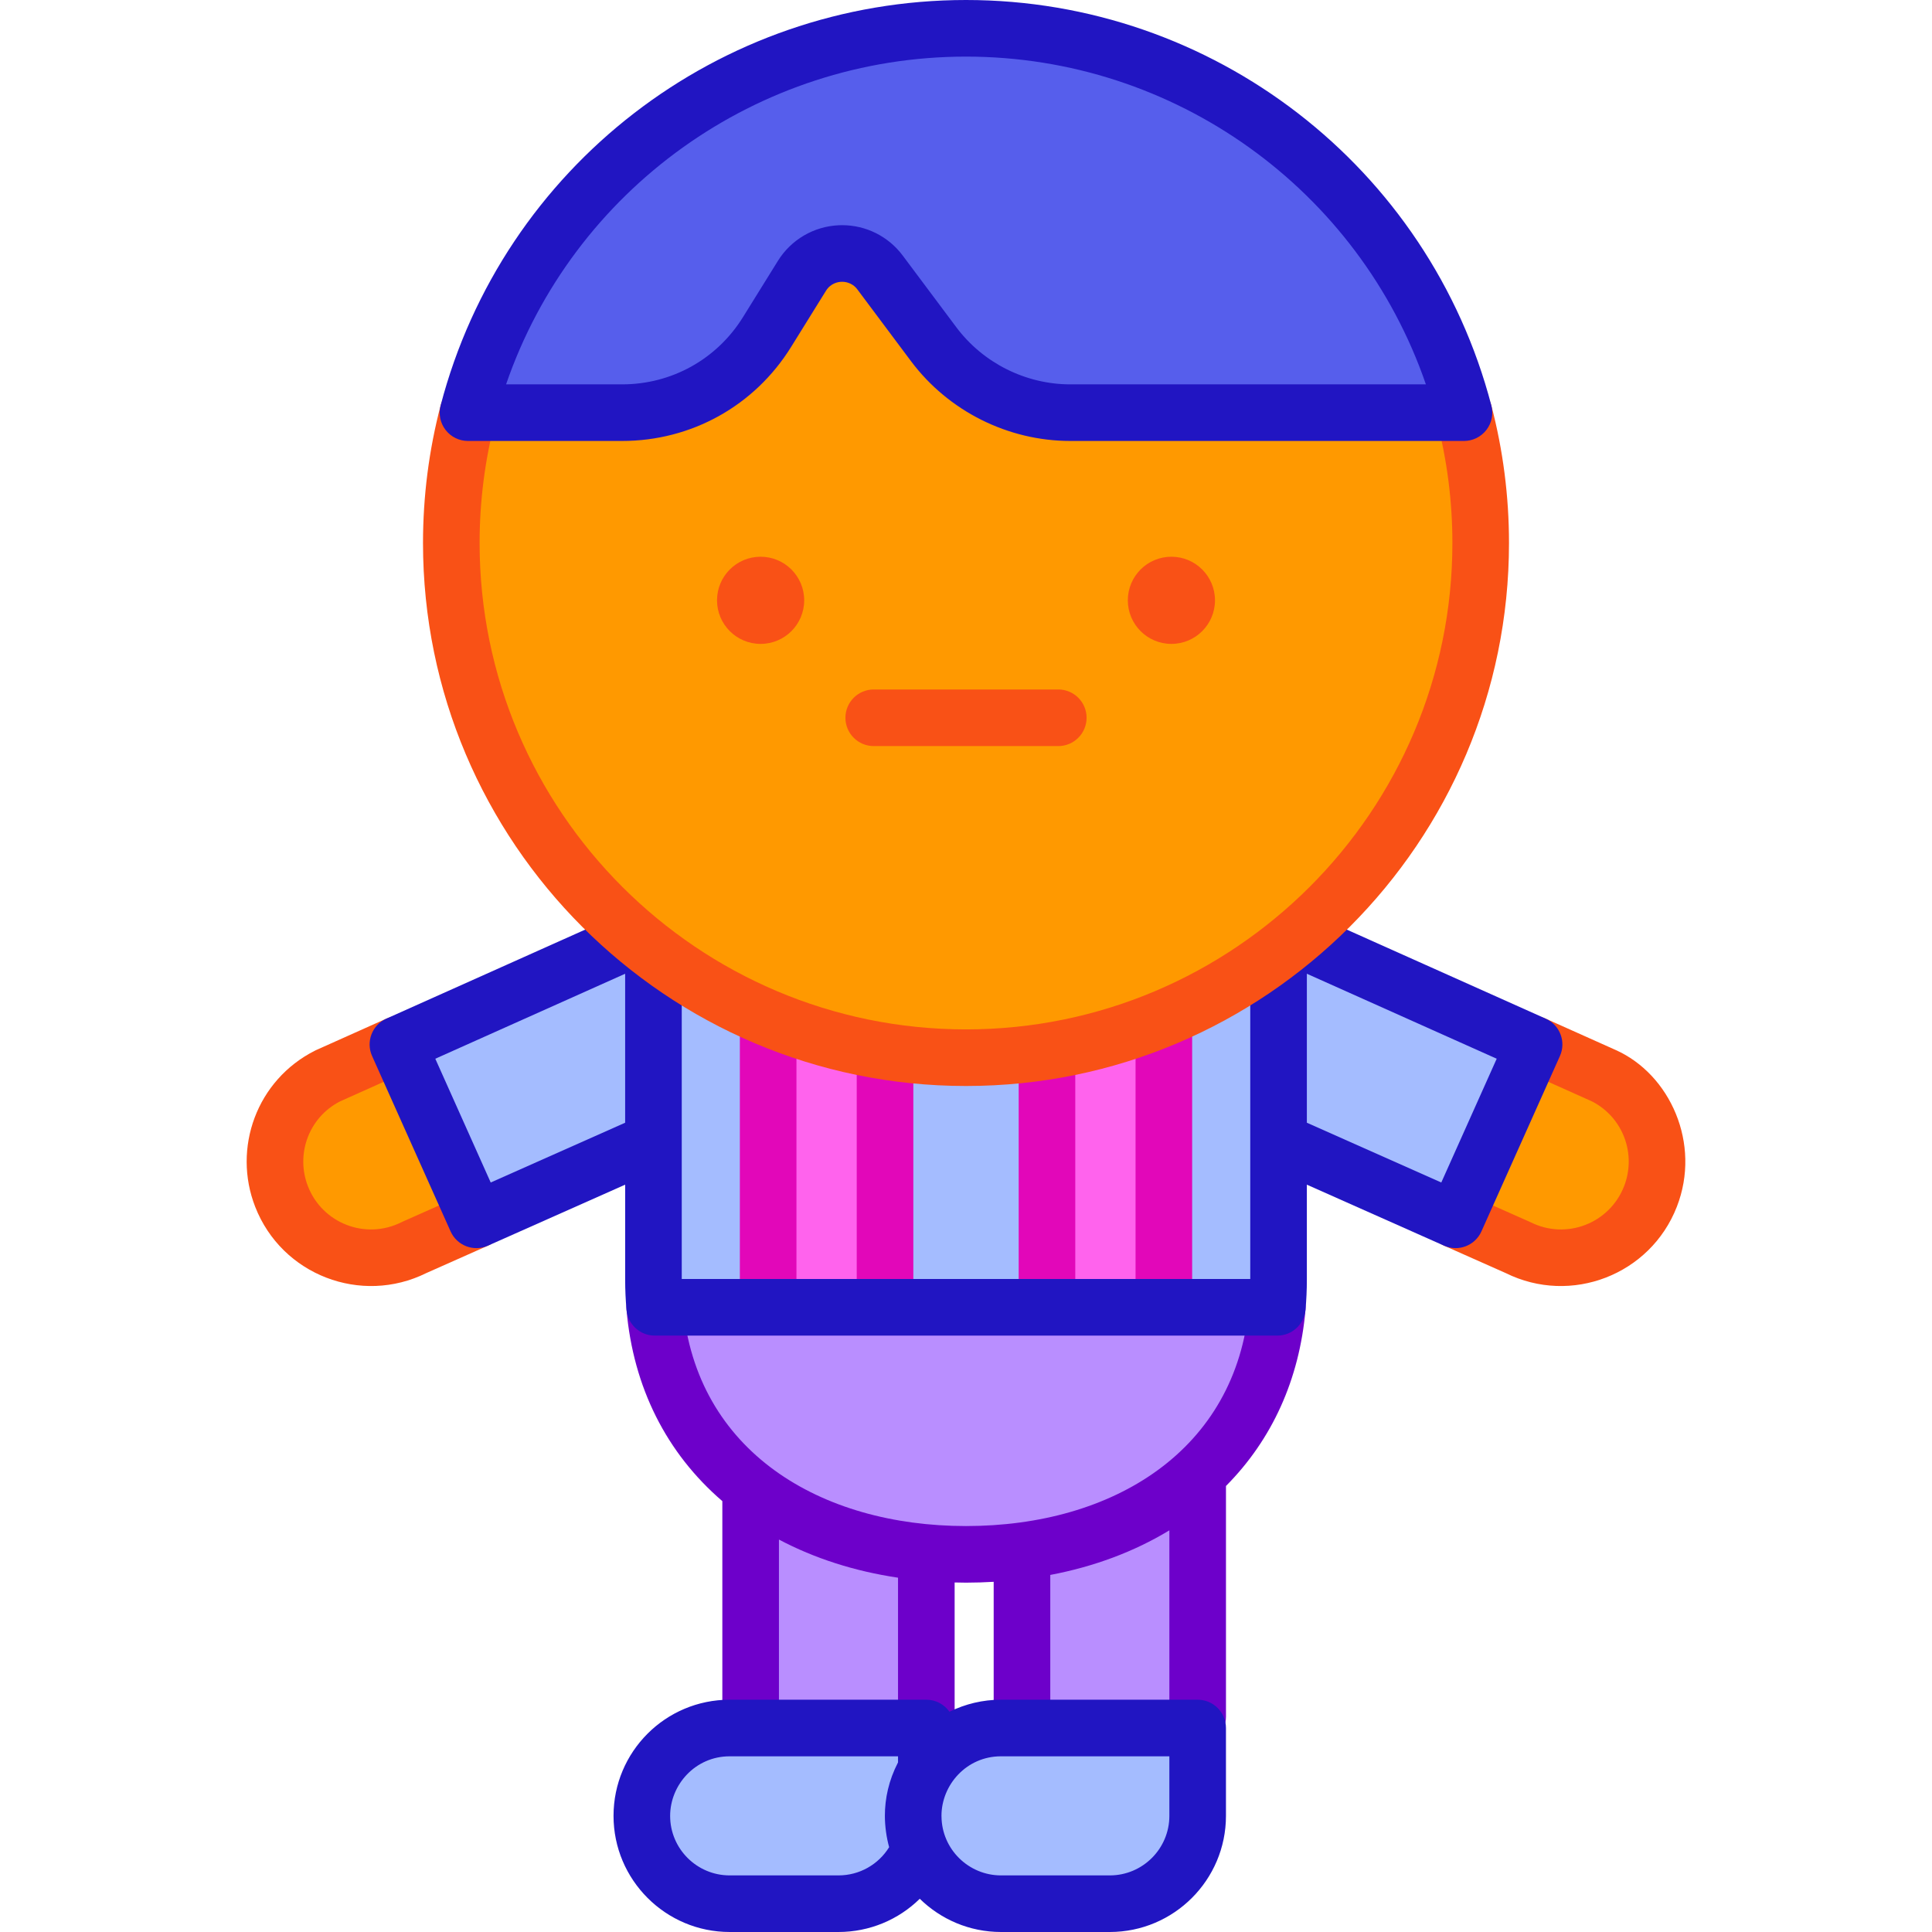 <svg id="Capa_1" enable-background="new 0 0 512 512" height="512" viewBox="0 0 512 512" width="512" xmlns="http://www.w3.org/2000/svg"><g><path d="m72.875 307.857c0 3.076.561 6.213 1.744 9.239 5.451 13.979 21.745 20.242 35.152 13.498l16.484-7.325-20.803-46.475-18.548 8.306c-8.828 4.429-14.029 13.378-14.029 22.757z" fill="#f90"/><path d="m439.127 307.857c0 3.076-.561 6.213-1.744 9.239-5.451 13.979-21.745 20.242-35.152 13.498l-16.484-7.325 20.803-46.475 18.548 8.307c8.829 4.428 14.029 13.377 14.029 22.756z" fill="#f90"/><g><path d="m67.631 319.821c-6.063-15.515.341-33.613 15.909-41.424.099-.049.197-.096.298-.141l18.548-8.307c3.779-1.693 8.218-.001 9.91 3.779 1.693 3.78.001 8.217-3.779 9.91l-18.385 8.234c-8.398 4.301-11.804 14.114-8.528 22.494 3.852 9.875 15.318 14.295 24.797 9.528.106-.054.215-.105.324-.154l16.483-7.325c3.787-1.682 8.218.023 9.899 3.808 1.683 3.785-.022 8.217-3.808 9.899l-16.33 7.257c-17.265 8.558-38.288.52-45.338-17.558z" fill="#f95116"/></g><g><path d="m399.033 337.379-16.331-7.257c-3.785-1.682-5.49-6.114-3.808-9.899s6.114-5.49 9.899-3.808c12.613 5.607 16.564 7.355 16.809 7.479 9.452 4.755 20.935.372 24.795-9.523 3.323-8.516-.238-18.255-8.526-22.499l-18.386-8.234c-3.78-1.693-5.473-6.13-3.779-9.91 1.693-3.781 6.134-5.471 9.91-3.779l18.549 8.307c14.382 6.423 22.754 24.795 16.206 41.569-7.03 18.023-28.031 26.134-45.338 17.554z" fill="#f95116"/></g><path d="m338.831 252.273v50.133l46.916 20.863 20.803-46.475-63.078-28.237c-1.38 1.155-2.785 2.282-4.212 3.381z" fill="#a4bcff"/><path d="m173.171 252.273v50.133l-46.916 20.863-20.803-46.475 63.078-28.237c1.38 1.155 2.785 2.282 4.212 3.381z" fill="#a4bcff"/><g fill="#b98eff"><path d="m270.835 410.962v46.978h46.56v-67.307c-12.001 11.05-28.235 17.937-46.56 20.329z"/><path d="m198.927 394.267v63.673h46.56v-46.504c-17.947-1.626-34.096-7.454-46.56-17.169z"/><path d="m173.502 346.446c3.708 42.307 39.231 65.475 82.499 65.475s78.792-23.168 82.5-65.475z"/></g><path d="m256.001 280.301c-31.232 0-59.91-10.462-82.83-28.015v86.815c0 2.475.11 4.93.331 7.345h164.999c.22-2.415.331-4.87.331-7.345v-86.818c-22.907 17.548-51.575 28.018-82.831 28.018z" fill="#a4bcff"/><path d="m277.459 278.622v67.824h30.974v-76.577c-9.788 4.077-20.162 7.049-30.974 8.753z" fill="#ff63ed"/><path d="m203.569 269.867v76.578h30.974v-67.825c-10.808-1.703-21.183-4.675-30.974-8.753z" fill="#ff63ed"/><path d="m392.401 143.9c0 74.88-60.61 136.4-136.4 136.4-75.68 0-136.4-61.39-136.4-136.4 0-11.92 1.53-23.5 4.42-34.54h40.84c15.64 0 30.18-8.09 38.42-21.38l9.24-14.88c4.65-7.5 15.4-7.97 20.69-.9l14.22 19.02c8.54 11.41 21.96 18.14 36.22 18.14h104.32c2.9 11.05 4.43 22.62 4.43 34.54z" fill="#f90"/><path d="m387.971 109.36h-104.32c-14.26 0-27.68-6.73-36.22-18.14l-14.22-19.02c-5.29-7.07-16.04-6.6-20.69.9l-9.24 14.88c-8.24 13.29-22.78 21.38-38.42 21.38h-40.84c15.26-58.43 68.33-101.86 131.98-101.86 63.73 0 116.72 43.5 131.97 101.86z" fill="#565eec"/><circle cx="310.434" cy="159.089" fill="#f95116" r="11.549"/><g><path d="m280.456 197.717h-48.91c-4.143 0-7.5-3.358-7.5-7.5s3.357-7.5 7.5-7.5h48.91c4.143 0 7.5 3.358 7.5 7.5s-3.357 7.5-7.5 7.5z" fill="#f95116"/></g><circle cx="201.569" cy="159.089" fill="#f95116" r="11.549"/><path d="m339.155 338.974c-4.114-.361-7.764 2.69-8.126 6.817-3.377 38.55-36.016 58.629-75.027 58.629-38.561 0-71.623-19.768-75.028-58.63-.362-4.126-4.002-7.177-8.127-6.816-4.126.362-7.178 4-6.816 8.126 1.801 20.54 10.563 37.959 25.397 50.715v57.124c0 4.143 3.357 7.5 7.5 7.5s7.5-3.357 7.5-7.5v-46.942c9.414 4.986 20.037 8.392 31.56 10.109v36.833c0 4.143 3.357 7.5 7.5 7.5s7.5-3.357 7.5-7.5v-35.57c1.002.023 2.002.051 3.015.051 2.477 0 4.917-.086 7.333-.225v35.744c0 4.143 3.357 7.5 7.5 7.5s7.5-3.357 7.5-7.5v-37.565c11.581-2.196 22.179-6.145 31.448-11.75.037-.022.075-.042.112-.063v49.379c0 4.143 3.357 7.5 7.5 7.5s7.5-3.357 7.5-7.5v-61.138c12.217-12.301 19.46-28.241 21.078-46.702.359-4.126-2.692-7.764-6.819-8.126z" fill="#6d00ca"/><g><path d="m308.434 350.946c-4.143 0-7.5-3.358-7.5-7.5v-70.577c0-4.142 3.357-7.5 7.5-7.5s7.5 3.358 7.5 7.5v70.577c0 4.142-3.357 7.5-7.5 7.5z" fill="#e207b9"/></g><g><path d="m277.459 350.946c-4.143 0-7.5-3.358-7.5-7.5v-61.824c0-4.142 3.357-7.5 7.5-7.5s7.5 3.358 7.5 7.5v61.824c0 4.142-3.357 7.5-7.5 7.5z" fill="#e207b9"/></g><g><path d="m234.543 350.946c-4.143 0-7.5-3.358-7.5-7.5v-61.825c0-4.142 3.357-7.5 7.5-7.5s7.5 3.358 7.5 7.5v61.825c0 4.142-3.357 7.5-7.5 7.5z" fill="#e207b9"/></g><g><path d="m203.569 350.946c-4.143 0-7.5-3.358-7.5-7.5v-70.578c0-4.142 3.357-7.5 7.5-7.5s7.5 3.358 7.5 7.5v70.578c0 4.142-3.358 7.5-7.5 7.5z" fill="#e207b9"/></g><path d="m409.615 269.948-61.109-27.356c-3.777-1.692-8.218 0-9.91 3.781-.359.802-.557 1.634-.624 2.463-3.737.427-6.64 3.596-6.64 7.447v82.663h-150.66v-82.661c0-3.624-2.57-6.647-5.987-7.347-.027-.955-.236-1.92-.65-2.846-1.692-3.781-6.132-5.473-9.91-3.781l-61.736 27.636c-3.78 1.692-5.474 6.129-3.781 9.909l20.803 46.476c1.694 3.784 6.124 5.465 9.894 3.789l36.369-16.173v25.152c0 2.692.121 5.392.361 8.024.351 3.863 3.59 6.821 7.469 6.821h164.996c3.878 0 7.116-2.956 7.469-6.817.24-2.63.362-5.331.362-8.028v-25.151l36.368 16.172c3.779 1.679 8.203-.013 9.894-3.789l20.803-46.476c1.692-3.779-.001-8.216-3.781-9.908zm-279.572 43.428-14.683-32.801 50.311-22.521v39.479zm251.915 0-35.627-15.843v-39.48l50.31 22.521z" fill="#2115c2"/><g><path d="m256.001 287.8c-79.347 0-143.9-64.553-143.9-143.9 0-12.355 1.569-24.614 4.664-36.439 1.05-4.007 5.147-6.405 9.155-5.356 4.007 1.049 6.405 5.148 5.356 9.155-2.771 10.585-4.176 21.567-4.176 32.641 0 71.076 57.824 128.9 128.9 128.9 71.075 0 128.899-57.824 128.899-128.9 0-11.078-1.407-22.059-4.184-32.636-1.052-4.006 1.344-8.107 5.35-9.158 4.01-1.052 8.107 1.344 9.158 5.35 3.103 11.82 4.676 24.081 4.676 36.444.002 79.346-64.551 143.899-143.898 143.899z" fill="#f95116"/></g><g><path d="m387.971 116.86h-104.32c-16.529 0-32.313-7.905-42.225-21.146l-14.222-19.023c-1.437-1.92-3.463-2.046-4.252-2.012-.8.035-2.795.336-4.058 2.373l-9.241 14.884c-9.676 15.605-26.422 24.924-44.793 24.924h-40.84c-2.323 0-4.516-1.077-5.936-2.915-1.42-1.839-1.908-4.232-1.321-6.48 16.527-63.274 73.783-107.465 139.238-107.465 65.44 0 122.692 44.191 139.226 107.464.588 2.248.101 4.641-1.32 6.48-1.42 1.839-3.613 2.916-5.936 2.916zm-164.795-57.186c6.301 0 12.245 2.961 16.04 8.033l14.222 19.022c7.091 9.473 18.386 15.131 30.213 15.131h94.225c-17.761-51.608-66.55-86.86-121.875-86.86-55.338 0-104.131 35.253-121.886 86.86h30.745c13.144 0 25.123-6.666 32.047-17.832l9.241-14.884c3.489-5.627 9.526-9.161 16.148-9.45.295-.013.588-.02.88-.02z" fill="#2115c2"/></g><path d="m242.001 481.225c0-.16.012-1.204.04-1.286.1-3.3 1.242-7.343 3.446-10.931v-11.068h-52.119c-7.276 0-13.775 3.339-18.042 8.572v.01c-3.376 4.086-5.069 9.328-5.193 13.417-.027.082-.04 1.126-.04 1.286 0 12.837 10.325 23.275 23.275 23.275h28.834c9.722 0 18.05-5.962 21.536-14.423-1.118-2.731-1.737-5.719-1.737-8.852z" fill="#a4bcff"/><path d="m317.394 457.94v23.285c0 12.849-10.426 23.275-23.285 23.275h-28.834c-12.95 0-23.275-10.438-23.275-23.275 0-.16.012-1.204.04-1.286.124-4.088 1.818-9.33 5.193-13.417 0-.01 0-.01 0-.01 4.266-5.233 10.765-8.572 18.042-8.572z" fill="#a4bcff"/><path d="m317.394 450.44h-52.118c-4.816 0-9.469 1.12-13.655 3.193-1.357-1.929-3.596-3.193-6.134-3.193h-52.119c-17.01 0-30.774 13.772-30.774 30.785 0 16.969 13.806 30.774 30.774 30.774h28.834c8.257 0 15.915-3.269 21.551-8.806 5.554 5.442 13.151 8.806 21.523 8.806h28.834c16.975 0 30.784-13.806 30.784-30.775v-23.284c0-4.142-3.357-7.5-7.5-7.5zm-95.192 46.56h-28.834c-8.698 0-15.774-7.076-15.774-15.764 0-8.257 6.674-15.795 15.774-15.795h44.619v1.607c-.015.029-.028.059-.042.088-2.421 4.705-3.444 9.468-3.444 14.09 0 2.795.431 5.776 1.13 8.295-2.845 4.612-7.88 7.479-13.429 7.479zm87.692-15.775c0 8.698-7.081 15.775-15.784 15.775h-28.834c-8.573 0-15.699-6.921-15.769-15.635 0-.045-.007-.09-.007-.135 0-8.228 6.626-15.79 15.775-15.79h44.618v15.785z" fill="#2115c2"/></g></svg>